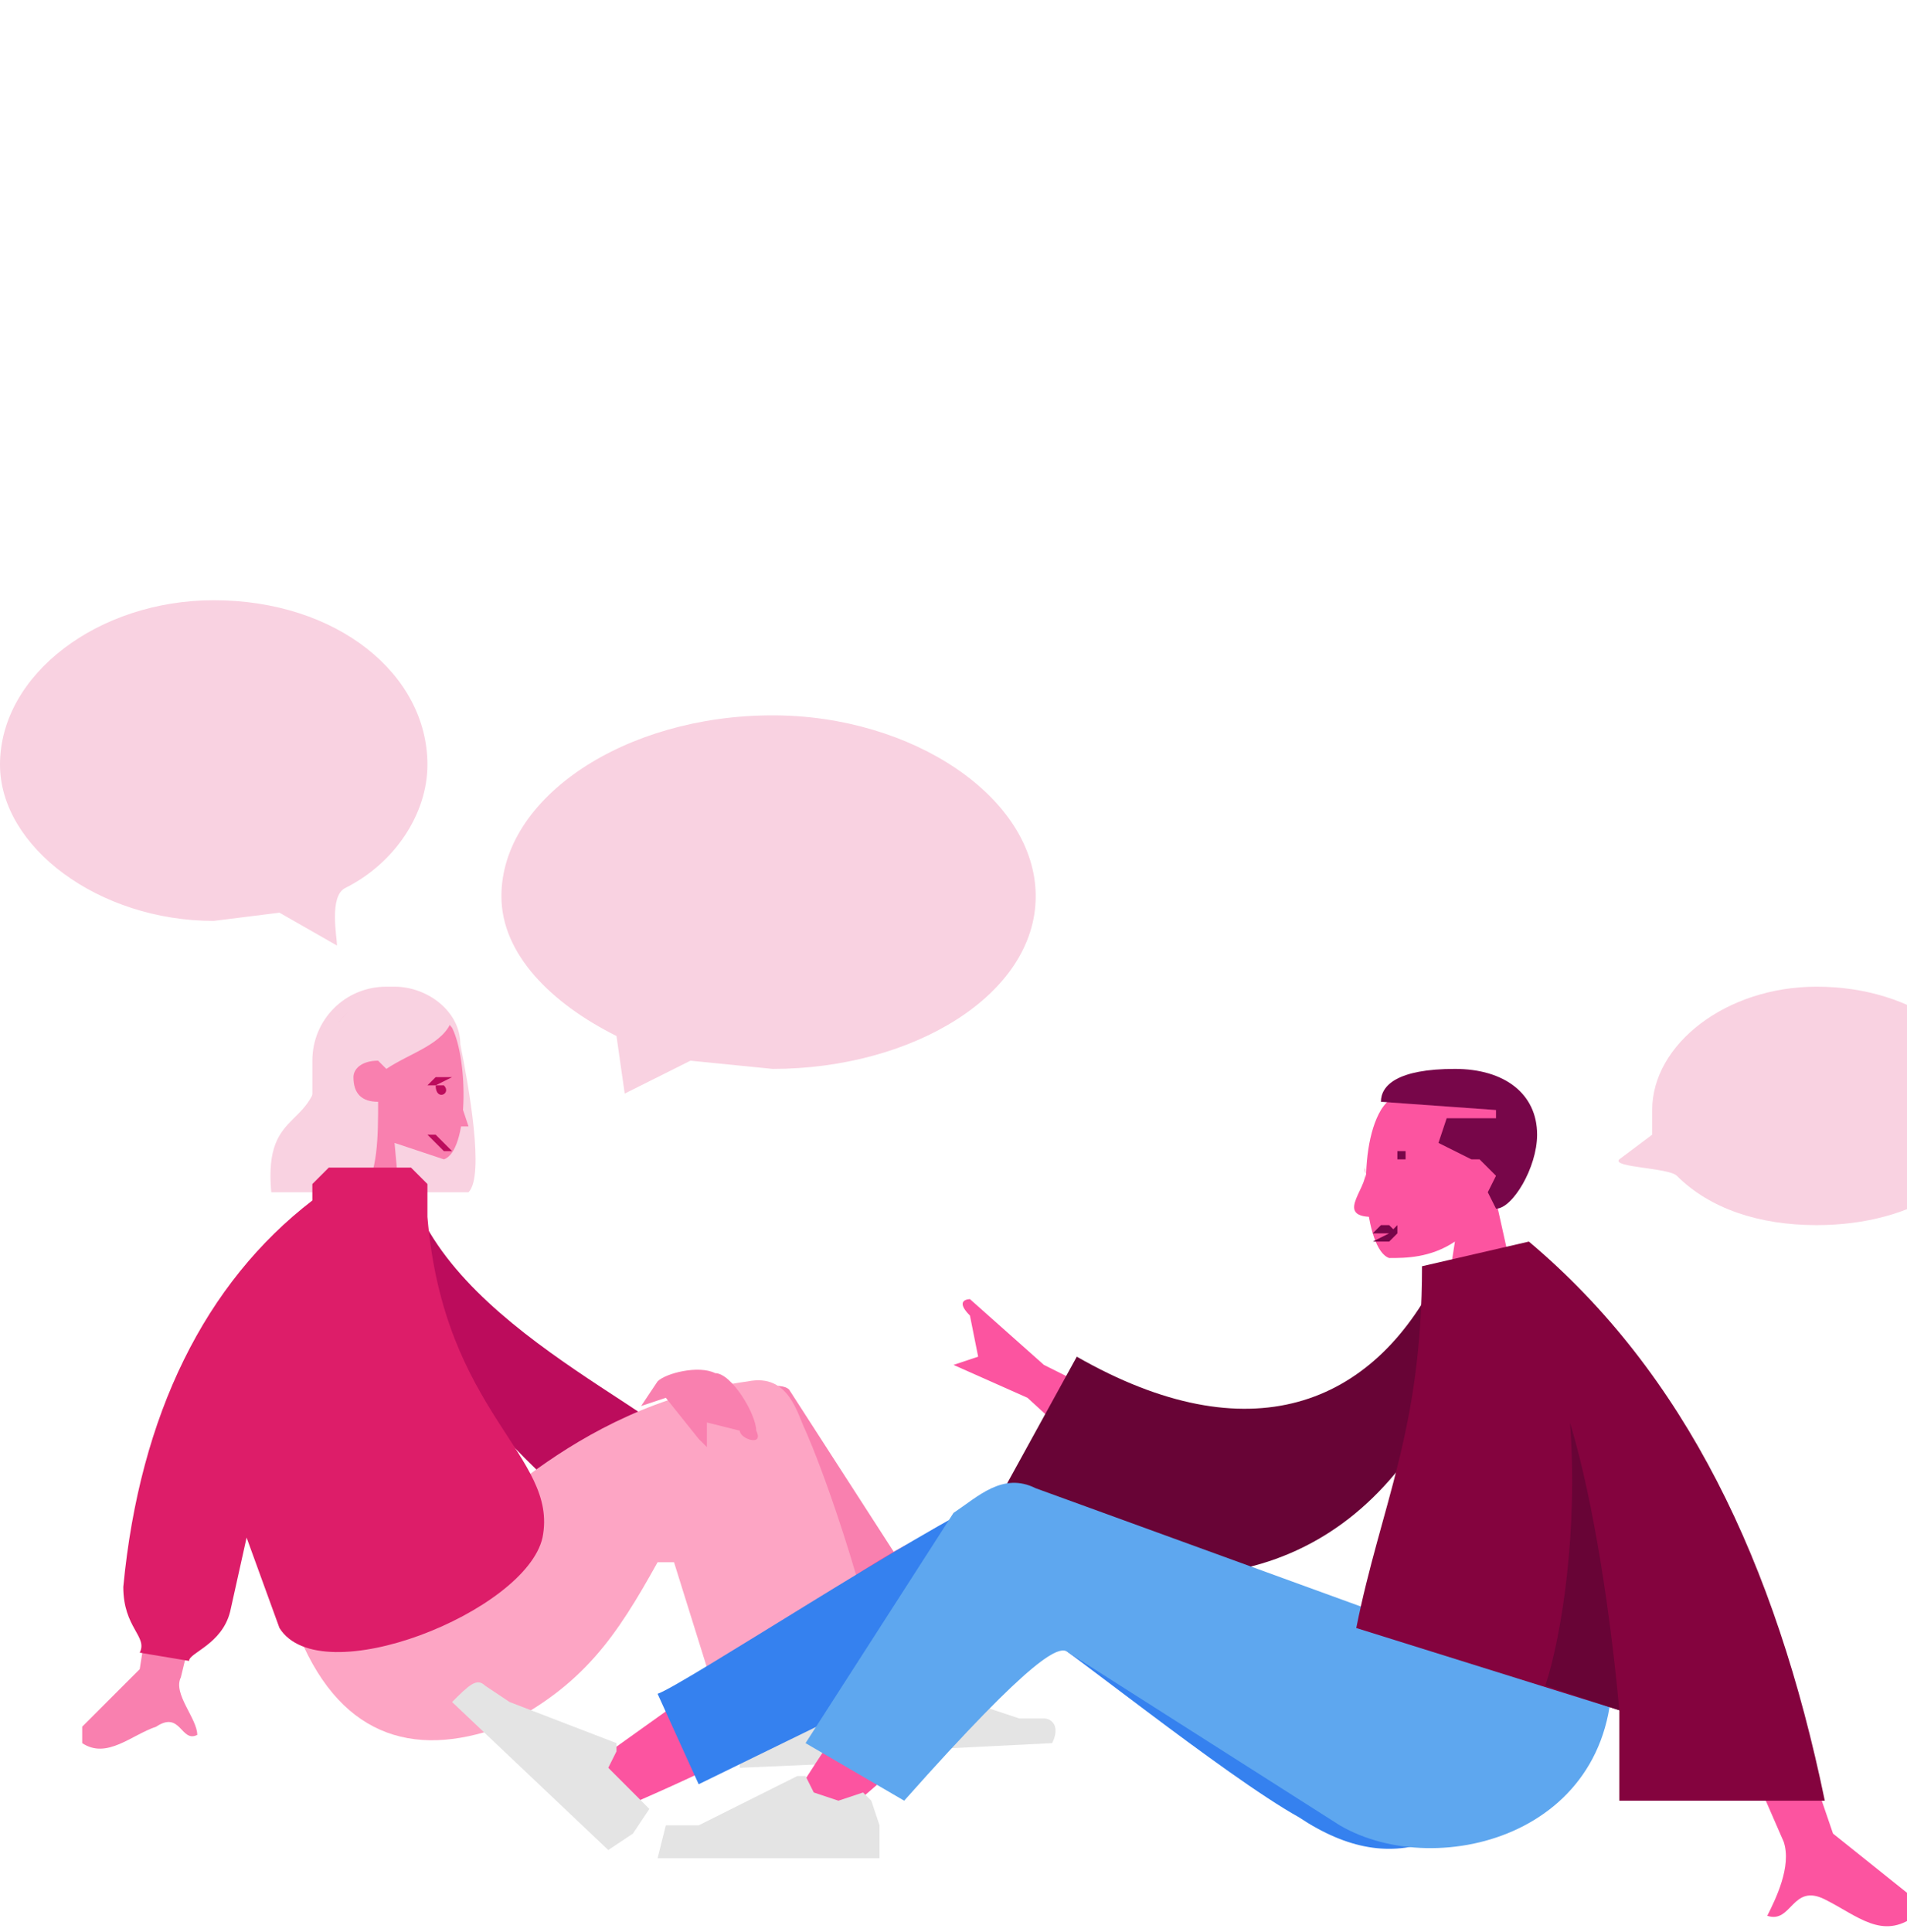 <svg width="232" height="235" fill="none" xmlns="http://www.w3.org/2000/svg"><path d="M52 93c0 6-4 12-10 15-2 1-1 6-1 7l-7-4-8 1c-14 0-26-9-26-19 0-11 12-20 26-20 15 0 26 9 26 20zM242 135c0 8-9 14-21 14-7 0-13-2-17-6-1-1-8-1-7-2l4-3v-3c0-8 9-15 20-15 12 0 21 7 21 15zM61 109c0 7 6 13 14 17l1 7 8-4 10 1c17 0 32-9 32-21s-15-22-32-22c-18 0-33 10-33 22z" fill="#F9D2E1"/><path d="M22 171h8l-8 33c-1 2 2 5 2 7-2 1-2-3-5-1-3 1-6 4-9 2v-2l7-7 5-32z" fill="#F980AF"/><path d="M46 146l4-1c6 18 35 28 37 35v5l-4 3h-6c-3-1-29-21-31-42z" fill="#BC0C5C"/><path d="M56 127c1 5 3 16 1 18H46c-4-1-8-4-8-8v-8c0-5 4-9 9-9h1c4 0 8 3 8 7z" fill="#F9D2E1"/><path d="M43 135c-2-2-3-5-3-7 1-9 12-7 15-3 2 4 2 15-1 16l-6-2 1 11h-9l3-15z" fill="#F980AF"/><path d="M46 134c0 4 0 9-2 11H33c-1-11 6-7 6-17l1-1v-1c2-3 4-5 7-5 5 0 6 2 8 3-1 3-5 4-8 6l-1-1c-2 0-3 1-3 2 0 2 1 3 3 3-1 0-1 0 0 0z" fill="#F9D2E1"/><path d="M111 209a181 181 0 01-26-31c-3-5 5-9 7-6l23 35-4 2z" fill="#B28B67"/><path d="M100 208l-16-31c-3-5 10-10 12-8l20 31-16 8z" fill="#F980AF"/><path d="M92 211l-10-27-1-6c-2-6 9-10 10-4l6 36c0 2-3 4-5 1z" fill="#B28B67"/><path d="M90 210v5l23-1-1-2-4-1-10-4h-1v2l-3 1-2-1-2 1z" fill="#E4E4E4"/><path d="M108 208v5l20-1c1-2 0-3-1-3h-3l-9-3h-1v1l-3 1h-2-1z" fill="#E4E4E4"/><path d="M80 190c-5 9-9 15-19 20-11 4-20 1-25-12l18-11c3 0 15-16 37-19 5-1 6 4 7 6 0 0 5 11 10 32H87l-5-16h-2z" fill="#FDA5C4"/><path d="M52 148c2 24 16 29 14 39-2 9-27 19-32 11l-4-11-2 9c-1 4-5 5-5 6l-6-1c1-2-2-3-2-8 2-21 10-37 23-47v-2l2-2h10l2 2v4z" fill="#DD1D69"/><path d="M81 170l4 5 1 1v-3l4 1c0 1 3 2 2 0 0-2-3-7-5-7-2-1-6 0-7 1l-2 3 3-1z" fill="#F980AF"/><path d="M54 132h-1c0 2 2 1 1 0" fill="#BC0C5C"/><path d="M56 134l1 3h-2l1-3z" fill="#F980AF"/><path d="M52 132l1-1h2l-2 1h-1zM55 139h-1-1v-1l1 1 1 1h-1l-1-1-1-1h1l1 1h1z" fill="#BC0C5C"/><path d="M137 181l-12-11-9-4 3-1-1-5c-2-2 0-2 0-2l9 8 16 8-6 7z" fill="#FC54A0"/><path d="M174 173c-12 21-34 23-54 12l11-20c21 12 36 6 44-10l8 2c-2 5-5 11-9 16z" fill="#680436"/><path d="M165 197l24 14c-10 13-19 18-31 10-9-5-30-22-31-22" fill="#3581EF"/><path d="M122 185c3 2 5 7 0 10a295 295 0 01-49 26l-3-5 35-25c14-9 17-6 17-6z" fill="#FC54A0"/><path d="M129 191l-1 2c-2 7-7 12-12 16l-15 13c-2 1-5-3-4-4 1-2 19-29 24-33 2-2 7 2 8 5v1z" fill="#FC54A0"/><path d="M79 220l-1-1-2-2-2-2 1-2v-1l-13-5-3-2c-1-1-2 0-4 2l19 18 3-2 2-3z" fill="#E4E4E4"/><path d="M80 206c3-1 32-20 41-24 5-2 14 10 7 14l-43 21-5-11z" fill="#3581EF"/><path d="M106 219l-1-1-3 1-3-1-1-2h-1l-12 6h-4l-1 4h27v-4l-1-3z" fill="#E4E4E4"/><path d="M126 181l44 16 26 4c2 22-21 28-33 21l-33-21c-1-1-4 0-20 18l-12-7 18-28c3-2 6-5 10-3z" fill="#5EA7EF"/><path d="M186 164h-11l2-13c-3 2-6 2-8 2-3-1-4-13-1-18s17-7 18 2c0 4-2 7-4 9l4 18z" fill="#FC54A0"/><path d="M175 139l1-3h6v-1l-14-1c0-2 2-4 9-4 6 0 10 3 10 8 0 4-3 9-5 9l-1-2 1-2-2-2h-1l-4-2z" fill="#770649"/><path d="M223 223l10 8v2c-4 3-7 0-11-2s-4 3-7 2c1-2 3-6 2-9l-17-39h10l13 38z" fill="#FC54A0"/><path d="M186 151c19 16 30 39 36 68h-25v-11l-32-10c3-15 8-24 8-44l13-3z" fill="#84033E"/><path d="M197 208l-9-3c2-6 4-19 3-32 3 10 5 24 6 35z" fill="#680436"/><path d="M166 142c1 2-4 6 1 6l-1-6z" fill="#FC54A0"/><path d="M169 141v0zM168 140h3v1h-1v-1h-2zM167 150l1-1h2v1l-1 1h-2l2-1 1-1h-1l1 1h-2-1z" fill="#770649"/></svg>